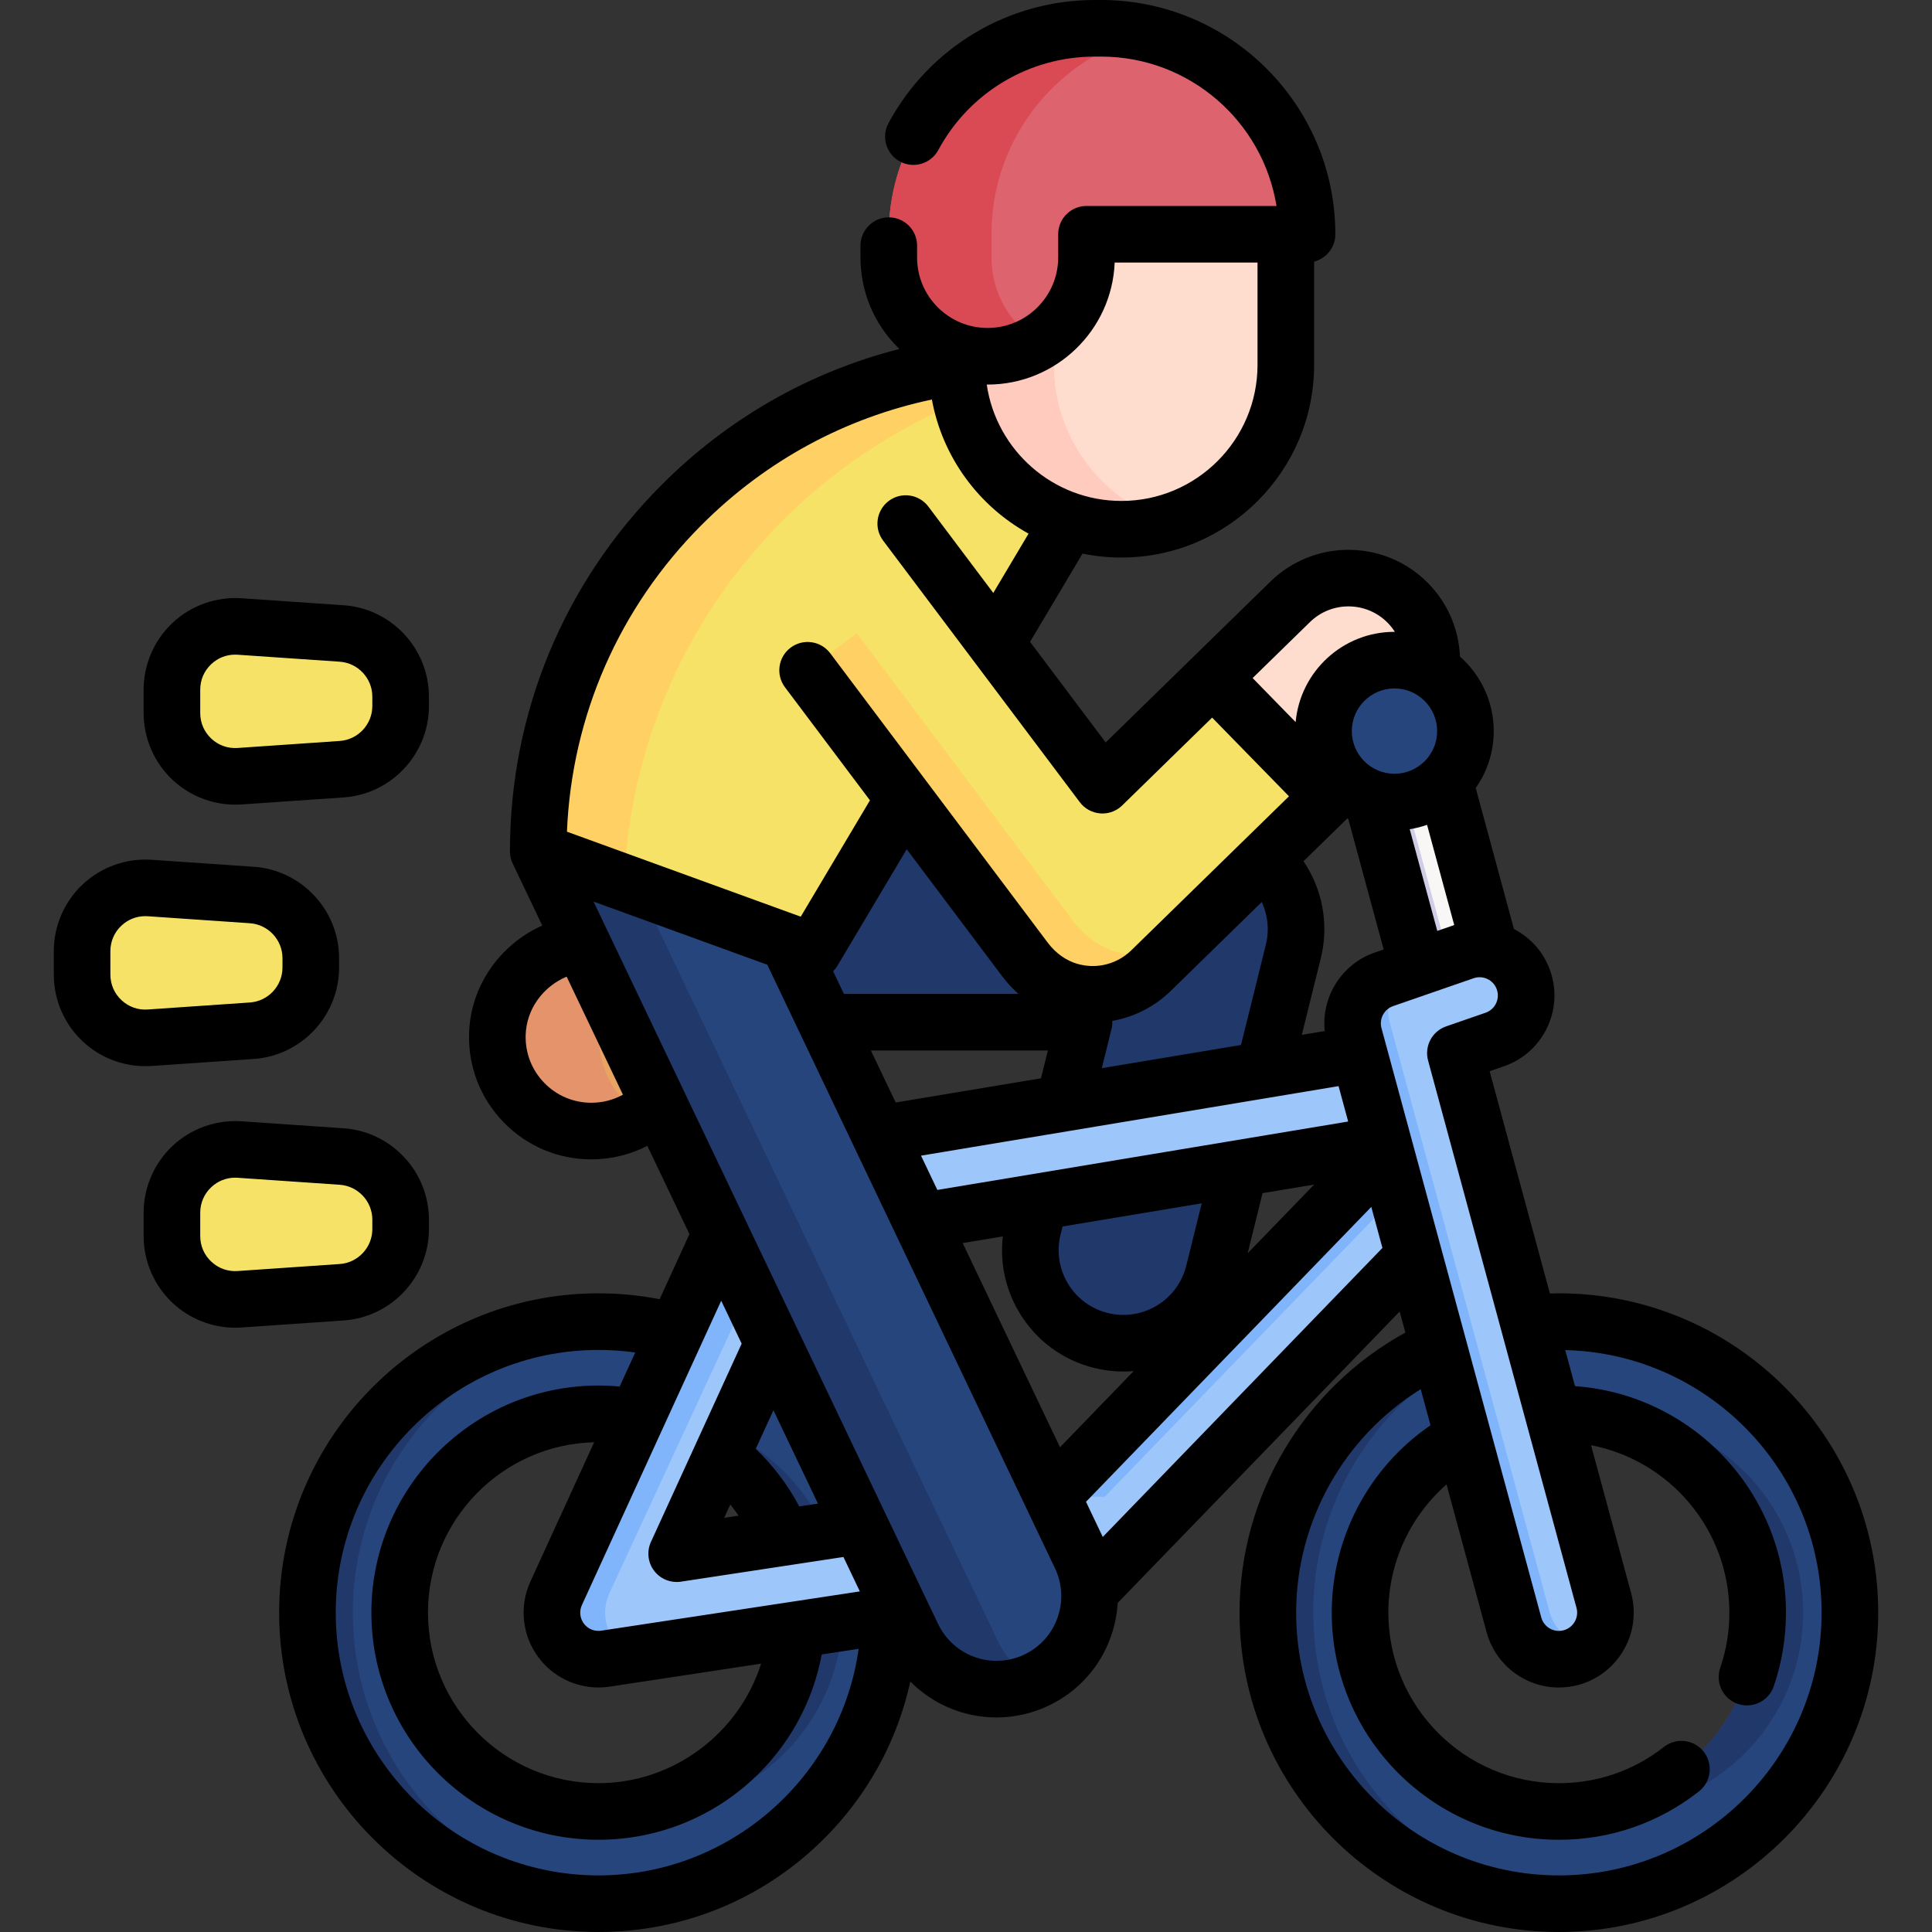 <svg id="Capa_1" enable-background="new 0 0 512 512" height="512" viewBox="0 0 512 512" width="512" xmlns="http://www.w3.org/2000/svg"><rect x="0" y="0" width="512" height="512" fill="#333333" stroke="none"/><g><g><g><path d="m291.783 355.24c-13.22-3.277-21.28-16.65-18.004-29.87l13.503-54.476h-102.377v-49.322h133.503c5.549 0 11.019 1.695 15.409 5.088 7.936 6.135 11.236 16.166 8.921 25.506l-21.086 85.07c-3.276 13.221-16.649 21.281-29.869 18.004z" fill="#21386b"/><g><path d="m158.608 350.244c-42.596 0-77.132 34.528-77.132 77.124s34.536 77.132 77.132 77.132 77.124-34.536 77.124-77.132-34.528-77.124-77.124-77.124zm0 129.812c-29.099 0-52.688-23.589-52.688-52.688s23.589-52.688 52.688-52.688 52.688 23.589 52.688 52.688-23.589 52.688-52.688 52.688z" fill="#26457d"/><g fill="#21386b"><path d="m93.51 427.368c0-40.571 31.331-73.822 71.115-76.892-1.986-.153-3.992-.232-6.017-.232-42.596 0-77.132 34.528-77.132 77.124s34.536 77.132 77.132 77.132c2.025 0 4.031-.079 6.017-.232-39.784-3.071-71.115-36.329-71.115-76.9z"/><path d="m164.625 479.704c1.976.225 3.981.352 6.017.352 29.099 0 52.688-23.589 52.688-52.688s-23.589-52.688-52.688-52.688c-2.036 0-4.041.127-6.017.352 26.264 2.988 46.671 25.273 46.671 52.336s-20.407 49.348-46.671 52.336z"/></g><path d="m413.122 350.244c-42.596 0-77.132 34.528-77.132 77.124s34.536 77.132 77.132 77.132 77.124-34.536 77.124-77.132-34.528-77.124-77.124-77.124zm0 129.812c-29.099 0-52.688-23.589-52.688-52.688s23.589-52.688 52.688-52.688 52.688 23.589 52.688 52.688-23.589 52.688-52.688 52.688z" fill="#26457d"/><g fill="#21386b"><path d="m348.024 427.368c0-40.571 31.331-73.822 71.115-76.892-1.986-.153-3.992-.232-6.017-.232-42.596 0-77.132 34.528-77.132 77.124s34.536 77.132 77.132 77.132c2.025 0 4.031-.079 6.017-.232-39.784-3.071-71.115-36.329-71.115-76.9z"/><path d="m419.139 479.704c1.976.225 3.981.352 6.017.352 29.099 0 52.688-23.589 52.688-52.688s-23.589-52.688-52.688-52.688c-2.036 0-4.041.127-6.017.352 26.264 2.988 46.671 25.273 46.671 52.336s-20.407 49.348-46.671 52.336z"/></g><g><path d="m387.989 273.684c-4.347 0-8.328-2.893-9.52-7.289l-19.367-71.413c-1.426-5.261 1.682-10.682 6.943-12.109 5.264-1.427 10.683 1.682 12.109 6.943l4.316 15.919 15.05 55.494c1.426 5.261-1.682 10.682-6.943 12.109-.864.234-1.733.346-2.588.346z" fill="#f9f6f6"/><path d="m394.083 271.579c-1.012.79-2.188 1.398-3.504 1.752-.864.238-1.736.354-2.583.354-4.351 0-8.332-2.895-9.524-7.295l-19.37-71.408c-1.423-5.264 1.686-10.684 6.95-12.115 1.653-.444 3.331-.444 4.886-.074-3.027 2.377-4.516 6.415-3.446 10.363l19.37 71.417c.978 3.601 3.832 6.192 7.221 7.006z" fill="#d0cee7"/></g><g><path d="m274.948 415.861-52.729-66.9-17.165-21.779-27.767-35.219c-4.219-5.354-3.298-13.11 2.056-17.33 5.346-4.219 13.102-3.298 17.321 2.056l29.667 37.637 17.428 22.116 50.566 64.145c4.22 5.347-16.943 18.359-19.377 15.274z" fill="#9dc6fb"/><path d="m288.075 410.703c-5.247 3.89-11.835 6.794-13.127 5.157l-97.661-123.898c-4.219-5.354-3.306-13.11 2.048-17.33 1.941-1.53 4.203-2.385 6.498-2.591-3.257 4.359-3.323 10.52.206 14.994l97.661 123.899c.584.74 2.245.559 4.375-.231z" fill="#80b4fb"/><path d="m226.331 314.326-10.199 1.694c-4.047.674-7.493 3.306-9.195 7.04l-1.883 4.121 17.165 21.779 4.425-9.672 17.116-2.846z" fill="#80b4fb"/><path d="m158.604 439.707c-3.835 0-7.497-1.791-9.848-4.909-2.729-3.619-3.254-8.442-1.368-12.563l50.525-110.392c1.705-3.726 5.15-6.362 9.192-7.035l166.54-27.723c6.722-1.119 19.059 37.177 14.322 42.074l-94.46 97.642c-1.879 1.942-4.343 3.213-7.014 3.619l-126.034 19.146c-.621.095-1.24.141-1.855.141zm59.017-111.636-38.296 83.672 99.343-15.091 90.799-93.858z" fill="#9dc6fb"/><g fill="#80b4fb"><path d="m292.761 396.652 90.799-93.857h-14.093l-90.799 93.857z"/><path d="m162.848 434.798c-2.729-3.619-3.254-8.442-1.368-12.563l52.376-113.188c1.456-3.182 4.187-5.558 7.47-6.606l-14.222 2.367c-4.043.673-7.487 3.309-9.192 7.035l-50.525 110.392c-1.886 4.121-1.361 8.944 1.368 12.563 2.352 3.118 6.013 4.909 9.848 4.909.615 0 1.235-.046 1.855-.14l6.962-1.058c-1.77-.838-3.35-2.091-4.572-3.711z"/></g><path d="m413.112 439.71c-5.433 0-10.41-3.616-11.9-9.112l-42.346-156.173c-1.697-6.26 1.743-12.766 7.872-14.887l21.334-7.385c6.438-2.228 13.465 1.184 15.694 7.623s-1.184 13.465-7.623 15.694l-10.447 3.616 39.331 145.054c1.783 6.576-2.103 13.353-8.679 15.136-1.081.294-2.168.434-3.236.434z" fill="#9dc6fb"/><path d="m421.679 436.256c-1.448 1.398-3.257 2.459-5.338 3.018-1.077.296-2.163.436-3.232.436-5.437 0-10.413-3.619-11.901-9.113l-42.341-156.172c-1.703-6.259 1.744-12.765 7.871-14.887l7.756-2.681c-5.058 2.624-7.723 8.488-6.193 14.155l42.349 156.172c1.406 5.198 5.937 8.71 11.029 9.072z" fill="#80b4fb"/></g><path d="m205.238 249.893h-48c-13.58 0-25.06 10.648-25.432 24.223-.386 14.085 10.916 25.624 24.914 25.624 7.313 0 13.89-3.149 18.449-8.165 9.945-10.942 24.344-16.758 39.131-16.758l-21.012-3.652c-.001-13.766 25.715-21.272 11.95-21.272z" fill="#e7a561"/><path d="m170.174 295.788c-3.882 2.5-8.505 3.948-13.456 3.948-13.999 0-25.299-11.539-24.913-25.62.378-13.579 11.852-24.222 25.431-24.222h26.903c-13.579 0-25.061 10.643-25.431 24.222-.246 9.096 4.385 17.14 11.466 21.672z" fill="#e4936b"/></g><g><path d="m379.05 171.162c1.319 7.012-.778 14.541-6.268 19.895l-20.579 20.098-32.47-4.981 1.623-26.605 20.579-20.098c8.723-8.514 22.699-8.348 31.222.372 3.16 3.234 5.116 7.188 5.893 11.319z" fill="#ffddce"/><path d="m241.826 433.593-99.179-207.966 44.519-21.231 99.179 207.966c5.863 12.294.65 27.012-11.644 32.875-12.293 5.863-27.012.649-32.875-11.644z" fill="#26457d"/><path d="m274.158 445.494c-3.709 1.659-7.62 2.329-11.421 2.116-8.706-.489-16.887-5.591-20.91-14.017l-99.174-207.966 44.515-21.224 4.676 9.816-26.587 12.676 99.174 207.966c2.19 4.609 5.633 8.22 9.727 10.633z" fill="#21386b"/><path d="m302.085 106.491-86.601 145.607-72.84-26.473c0-71.774 58.184-129.958 129.958-129.958h21.61" fill="#f6e266"/><path d="m294.744 96.399c-33.944 3.433-64.415 18.644-87.251 41.48-24.789 24.79-40.582 58.565-42.092 96.021l-22.757-8.276c0-35.887 14.54-68.371 38.057-91.887 23.517-23.517 56.01-38.067 91.897-38.067h21.613z" fill="#ffd064"/><g><g><path d="m297.188 140.253c-24.065 0-43.574-19.509-43.574-43.574v-34.603c0-24.065 19.509-43.574 43.574-43.574 24.065 0 43.574 19.509 43.574 43.574v34.603c0 24.065-19.509 43.574-43.574 43.574z" fill="#ffddce"/><path d="m310.026 138.331c-4.055 1.244-8.367 1.92-12.84 1.92-24.06 0-43.572-19.501-43.572-43.572v-34.604c0-24.06 19.512-43.572 43.572-43.572 4.473 0 8.785.676 12.84 1.931-17.796 5.471-30.732 22.054-30.732 41.641v34.604c0 19.598 12.936 36.171 30.732 41.652z" fill="#ffcbbe"/></g><path d="m346.38 62.076h-58.449v6.143c0 14.467-11.728 26.196-26.196 26.196-14.467 0-26.196-11.728-26.196-26.196v-6.143c0-30.14 24.434-54.574 54.574-54.574h1.692c30.141 0 54.575 24.434 54.575 54.574z" fill="#dd636e"/><path d="m262.747 62.076v6.14c0 7.231 2.929 13.785 7.675 18.522 1.475 1.474 3.121 2.777 4.918 3.878-3.969 2.404-8.625 3.797-13.604 3.797-7.231 0-13.776-2.929-18.522-7.676-4.747-4.736-7.675-11.291-7.675-18.522v-6.14c0-30.146 24.44-54.576 54.576-54.576h1.697c4.393 0 8.665.515 12.755 1.505-23.995 5.737-41.82 27.319-41.82 53.072z" fill="#da4a54"/></g><path d="m352.204 211.154-47.178 46.072c-3.151 3.073-7.109 5.102-11.344 5.898-3.279.626-6.726.501-10.112-.452-4.77-1.331-8.897-4.356-11.87-8.316l-66.952-89.067 35.291-26.531 52.116 69.331 29.202-28.521z" fill="#f6e266"/><path d="m310.93 251.456-5.909 5.771c-3.147 3.068-7.102 5.1-11.344 5.899-3.275.621-6.728.503-10.111-.454-4.764-1.332-8.898-4.36-11.867-8.316l-57.674-76.721 13.031-9.805 57.329 76.248c2.969 3.956 7.092 6.984 11.867 8.316 3.383.957 6.836 1.075 10.111.454 1.569-.297 3.098-.761 4.567-1.392z" fill="#ffd064"/></g><circle cx="369.55" cy="193.748" fill="#26457d" r="18.807"/></g><g fill="#f6e266"><path d="m82.36 253.916v2.5c.001 8.818-6.826 16.132-15.623 16.736l-27.061 1.86c-9.693.666-17.922-7.016-17.924-16.732l-.001-6.213c-.001-9.716 8.226-17.4 17.919-16.736l27.061 1.853c8.799.602 15.628 7.914 15.629 16.732z"/><path d="m106.171 184.61v2.5c.001 8.818-6.826 16.132-15.623 16.736l-27.061 1.86c-9.693.666-17.922-7.016-17.924-16.732l-.001-6.213c-.001-9.716 8.226-17.4 17.919-16.736l27.061 1.853c8.799.603 15.628 7.914 15.629 16.732z"/><path d="m106.171 323.222v2.5c.001 8.818-6.826 16.132-15.623 16.736l-27.061 1.86c-9.693.666-17.922-7.016-17.924-16.732l-.001-6.213c-.001-9.716 8.226-17.4 17.919-16.736l27.061 1.853c8.799.602 15.628 7.914 15.629 16.732z"/></g></g><g><path d="m413.116 342.744c-.788 0-1.582.039-2.373.061l-15.977-58.922 3.829-1.325c10.336-3.578 15.835-14.898 12.258-25.235-1.678-4.848-5.098-8.767-9.639-11.114l-10.132-37.375c3.004-4.275 4.775-9.476 4.775-15.086 0-7.86-3.469-14.92-8.951-19.745-.306-7.296-3.255-14.143-8.387-19.397-11.387-11.662-30.148-11.89-41.828-.501l-43.67 42.649-20.044-26.66 13.909-23.384c3.328.684 6.773 1.044 10.301 1.044 28.161 0 51.071-22.911 51.071-51.071v-27.35c3.232-.835 5.622-3.761 5.622-7.253 0-34.231-27.845-62.08-62.07-62.08h-1.699c-22.86 0-43.802 12.508-54.653 32.642-1.965 3.646-.602 8.195 3.044 10.161 3.646 1.965 8.195.603 10.161-3.044 8.229-15.272 24.111-24.759 41.447-24.759h1.699c23.402 0 42.871 17.173 46.474 39.58h-50.353c-4.143 0-7.5 3.358-7.5 7.5v6.14c0 10.306-8.384 18.69-18.689 18.69-4.993 0-9.692-1.946-13.227-5.473-3.53-3.53-5.474-8.224-5.474-13.217v-3.12c0-4.142-3.358-7.5-7.5-7.5s-7.5 3.358-7.5 7.5v3.12c0 9 3.504 17.46 9.873 23.829.149.149.305.289.457.434-23.769 6.059-45.326 18.307-62.966 35.947-25.965 25.965-40.264 60.481-40.264 97.191 0 1.144.267 2.24.739 3.229l-.005.002 7.833 16.424c-11.219 5.023-19.06 16.043-19.396 28.634-.242 8.841 3.017 17.195 9.174 23.523 6.156 6.326 14.406 9.81 23.231 9.81 5.252 0 10.303-1.246 14.834-3.585l11.158 23.395-7.898 17.254c-5.305-1.032-10.73-1.563-16.202-1.563-46.667 0-84.632 37.962-84.632 84.624 0 46.666 37.966 84.632 84.632 84.632 22.459 0 43.612-8.707 59.564-24.516 11.727-11.623 19.625-26.095 23.075-41.861 5.517 5.565 12.979 9.019 21.061 9.472.59.033 1.181.049 1.771.049 4.769 0 9.522-1.074 13.845-3.139 7.754-3.696 13.604-10.193 16.474-18.293 1.032-2.916 1.627-5.913 1.801-8.917l74.727-77.23 1.513 5.581c-26.893 14.769-43.948 43.238-43.948 74.222 0 46.666 37.962 84.632 84.624 84.632 46.666 0 84.632-37.966 84.632-84.632.001-46.661-37.965-84.624-84.631-84.624zm-19.427-74.361-10.447 3.616c-3.727 1.29-5.817 5.245-4.785 9.05l39.331 145.054c.338 1.247.17 2.551-.473 3.672s-1.684 1.925-2.93 2.263c-.42.114-.849.171-1.274.171-2.174 0-4.091-1.469-4.661-3.574l-42.346-156.172c-.662-2.445.693-5.009 3.087-5.837l21.334-7.385c.519-.179 1.053-.269 1.586-.269.723 0 1.44.164 2.109.489 1.162.564 2.035 1.547 2.457 2.768.874 2.521-.467 5.281-2.988 6.154zm-138.565 61.051 10.641-1.771c-.815 7.026.694 14.085 4.406 20.243 4.435 7.359 11.469 12.549 19.807 14.615 2.588.641 5.181.948 7.734.948.916 0 1.827-.041 2.731-.118l-19.529 20.188zm10.582-70.565c1.253 1.665 2.671 3.168 4.193 4.53h-46.252l-2.864-6.008c.431-.431.819-.916 1.142-1.459l18.367-30.875zm119.68-13.722-4.493 1.555-7.307-26.957c1.585-.245 3.122-.638 4.601-1.154zm-34.323 28.093-6.07 1.01 5.026-20.278c2.228-8.98.466-18.284-4.576-25.737l11.613-11.343c.083.045.168.085.251.129l9.378 34.597-2.401.831c-8.789 3.044-14.147 11.795-13.221 20.791zm29.794-79.492c0 6.235-5.072 11.307-11.308 11.307-6.234 0-11.307-5.072-11.307-11.307s5.072-11.308 11.307-11.308c6.236 0 11.308 5.073 11.308 11.308zm-46.472 45.289c1.611 3.484 2.034 7.463 1.076 11.325l-6.586 26.572-36.885 6.142 2.572-10.373c.177-.713.234-1.438.201-2.156.105-.019.21-.032.315-.052 5.749-1.086 11-3.817 15.191-7.903zm-56.689 39.362-1.825 7.361-38.509 6.412-6.566-13.774h46.9zm36.674 57.035c-2.275 9.184-11.602 14.802-20.785 12.527-4.448-1.102-8.2-3.871-10.566-7.797-2.367-3.927-3.062-8.54-1.96-12.991l.531-2.144 36.882-6.139zm20.222-19.238 13.667-2.273-17.617 18.21zm-86.184-.851-4.33-9.084 110.654-18.425 2.543 9.381zm98.76-150.505c5.756-5.613 15.005-5.504 20.62.247.71.727 1.329 1.519 1.865 2.357-.034 0-.068-.003-.103-.003-13.701 0-24.983 10.53-26.193 23.92l-11.396-11.669zm-51.766-95.26h37.855v27.103c0 19.89-16.182 36.071-36.071 36.071-18.116 0-33.151-13.427-35.689-30.85.081 0 .161.006.242.006 18.122 0 32.947-14.382 33.663-32.33zm-109.392 69.457c16.912-16.912 37.858-28.264 60.95-33.159 2.796 15.309 12.429 28.256 25.62 35.541l-9.347 15.715-17.207-22.886c-2.489-3.31-7.192-3.978-10.501-1.487-3.311 2.489-3.977 7.191-1.488 10.501l52.123 69.328c1.297 1.725 3.272 2.807 5.424 2.971.191.015.382.022.571.022 1.951 0 3.834-.761 5.24-2.134l23.834-23.276 20.367 20.854-41.804 40.831c-2.066 2.015-4.66 3.363-7.502 3.9-2.216.419-4.469.316-6.703-.309-3.004-.838-5.811-2.828-7.896-5.598l-57.667-76.726c-2.489-3.312-7.19-3.978-10.502-1.489-3.311 2.489-3.978 7.19-1.489 10.502l22.516 29.958-18.343 30.833-61.959-22.521c1.281-30.747 13.866-59.473 35.763-81.371zm-29.294 153.206c-4.741 0-9.173-1.872-12.48-5.271-3.309-3.401-5.06-7.895-4.93-12.658.183-6.863 4.592-12.855 10.861-15.494l14.919 31.281c-2.536 1.397-5.393 2.142-8.37 2.142zm36.815 106.484c.779.949 1.518 1.929 2.217 2.937l-3.827.582zm18.283.495c-2.999-5.657-6.894-10.819-11.524-15.268l4.679-10.224 11.799 24.739zm-15.263-43.144-24.045 52.545c-1.146 2.505-.827 5.437.832 7.637 1.43 1.896 3.655 2.984 5.987 2.984.374 0 .751-.028 1.127-.085l43.063-6.543 4.351 9.123-68.605 10.419c-.099.016-.315.042-.661.042-1.536 0-2.938-.694-3.858-1.92-1.071-1.419-1.278-3.303-.538-4.918l36.922-80.659zm-53.793 83.223c3.713 4.946 9.636 7.899 15.842 7.899 1.061 0 2.086-.079 2.98-.223l40.126-6.094c-5.809 18.366-23.161 31.673-43.099 31.673-24.917 0-45.188-20.271-45.188-45.188 0-24.532 19.654-44.546 44.041-45.159l-16.894 36.907c-3.038 6.633-2.194 14.373 2.192 20.185zm15.85 57.699c-38.396 0-69.632-31.237-69.632-69.632 0-38.391 31.237-69.624 69.632-69.624 3.277 0 6.531.232 9.739.681l-4.128 9.018c-1.858-.172-3.732-.263-5.611-.263-33.188 0-60.188 27-60.188 60.188s27 60.188 60.188 60.188c15.178 0 29.675-5.668 40.821-15.961 9.599-8.864 15.977-20.47 18.335-33.15l9.782-1.486c-4.706 33.823-33.932 60.041-68.938 60.041zm121.651-68.295c-1.531 4.322-4.652 7.789-8.795 9.764-2.595 1.239-5.469 1.81-8.315 1.65-6.276-.352-11.852-4.089-14.551-9.757l-91.299-191.432 46.045 16.737 76.229 159.918c1.973 4.138 2.216 8.797.686 13.12zm11.987-21.395-4.443-9.32 75.605-78.154 2.95 10.879zm120.87 89.69c-38.391 0-69.624-31.237-69.624-69.632 0-24.261 12.715-46.641 33.015-59.224l2.594 9.568c-16.277 11.156-26.172 29.681-26.172 49.657 0 33.189 27.001 60.19 60.19 60.19 13.594 0 26.426-4.429 37.108-12.809 3.259-2.556 3.829-7.271 1.272-10.53s-7.271-3.828-10.53-1.272c-8.016 6.288-17.646 9.611-27.851 9.611-24.918 0-45.19-20.272-45.19-45.19 0-13.174 5.744-25.497 15.422-33.98l10.621 39.17c2.338 8.625 10.208 14.649 19.139 14.649 1.751 0 3.499-.233 5.199-.694 10.557-2.863 16.817-13.781 13.954-24.338l-10.624-39.181c20.851 3.999 36.659 22.369 36.659 44.373 0 5.007-.816 9.938-2.428 14.657-1.339 3.92.755 8.183 4.675 9.521.803.274 1.62.404 2.424.404 3.119 0 6.032-1.962 7.097-5.079 2.145-6.282 3.232-12.844 3.232-19.503 0-31.749-24.709-57.817-55.902-60.021l-2.593-9.562c37.616.903 67.943 31.757 67.943 69.581.002 38.397-31.234 69.634-69.63 69.634z"/><path d="m40.19 282.495 27.061-1.859c12.68-.871 22.611-11.51 22.609-24.22v-2.5c-.001-12.709-9.935-23.345-22.615-24.213l-27.061-1.853c-6.683-.457-13.33 1.902-18.227 6.477-4.898 4.575-7.706 11.042-7.705 17.743l.001 6.213c0 6.701 2.811 13.167 7.709 17.74 4.496 4.197 10.461 6.529 16.58 6.529.548-.001 1.099-.02 1.648-.057zm-7.992-17.438c-1.899-1.772-2.945-4.179-2.945-6.777l-.001-6.213c0-2.598 1.045-5.005 2.943-6.779 1.738-1.623 3.957-2.497 6.308-2.497.217 0 .436.007.655.022l27.061 1.853c4.845.332 8.64 4.395 8.64 9.25v2.5c0 4.855-3.793 8.92-8.638 9.253l-27.061 1.859c-2.589.182-5.063-.698-6.962-2.471z"/><path d="m45.773 206.716c4.496 4.197 10.462 6.529 16.581 6.529.548 0 1.098-.019 1.647-.057l27.061-1.859c12.679-.872 22.61-11.511 22.609-24.22v-2.5c-.001-12.71-9.936-23.346-22.616-24.213l-27.061-1.853c-6.681-.459-13.329 1.904-18.227 6.478-4.897 4.574-7.706 11.042-7.705 17.742v6.213c.003 6.701 2.813 13.167 7.711 17.74zm10.234-30.734c1.738-1.624 3.958-2.497 6.309-2.497.217 0 .436.007.655.022l27.061 1.853c4.844.332 8.64 4.395 8.64 9.25v2.5c0 4.855-3.794 8.92-8.638 9.253l-27.061 1.859c-2.596.181-5.065-.7-6.964-2.473s-2.945-4.18-2.945-6.777v-6.213c-.001-2.596 1.044-5.003 2.943-6.777z"/><path d="m113.672 325.721v-2.5c-.001-12.709-9.936-23.346-22.616-24.214l-27.061-1.853c-6.682-.455-13.329 1.903-18.227 6.478s-7.706 11.041-7.705 17.742v6.213c.001 6.702 2.811 13.167 7.71 17.741 4.496 4.197 10.461 6.529 16.581 6.529.548 0 1.098-.019 1.647-.057l27.061-1.86c12.68-.87 22.611-11.509 22.61-24.219zm-50.698 11.115c-2.596.18-5.065-.7-6.964-2.473-1.899-1.772-2.945-4.18-2.946-6.777v-6.213c0-2.598 1.045-5.005 2.943-6.778 1.738-1.623 3.958-2.497 6.309-2.497.217 0 .436.007.655.022l27.061 1.853c4.845.332 8.64 4.395 8.641 9.251v2.5c0 4.855-3.793 8.92-8.638 9.253z"/></g></g></svg>
